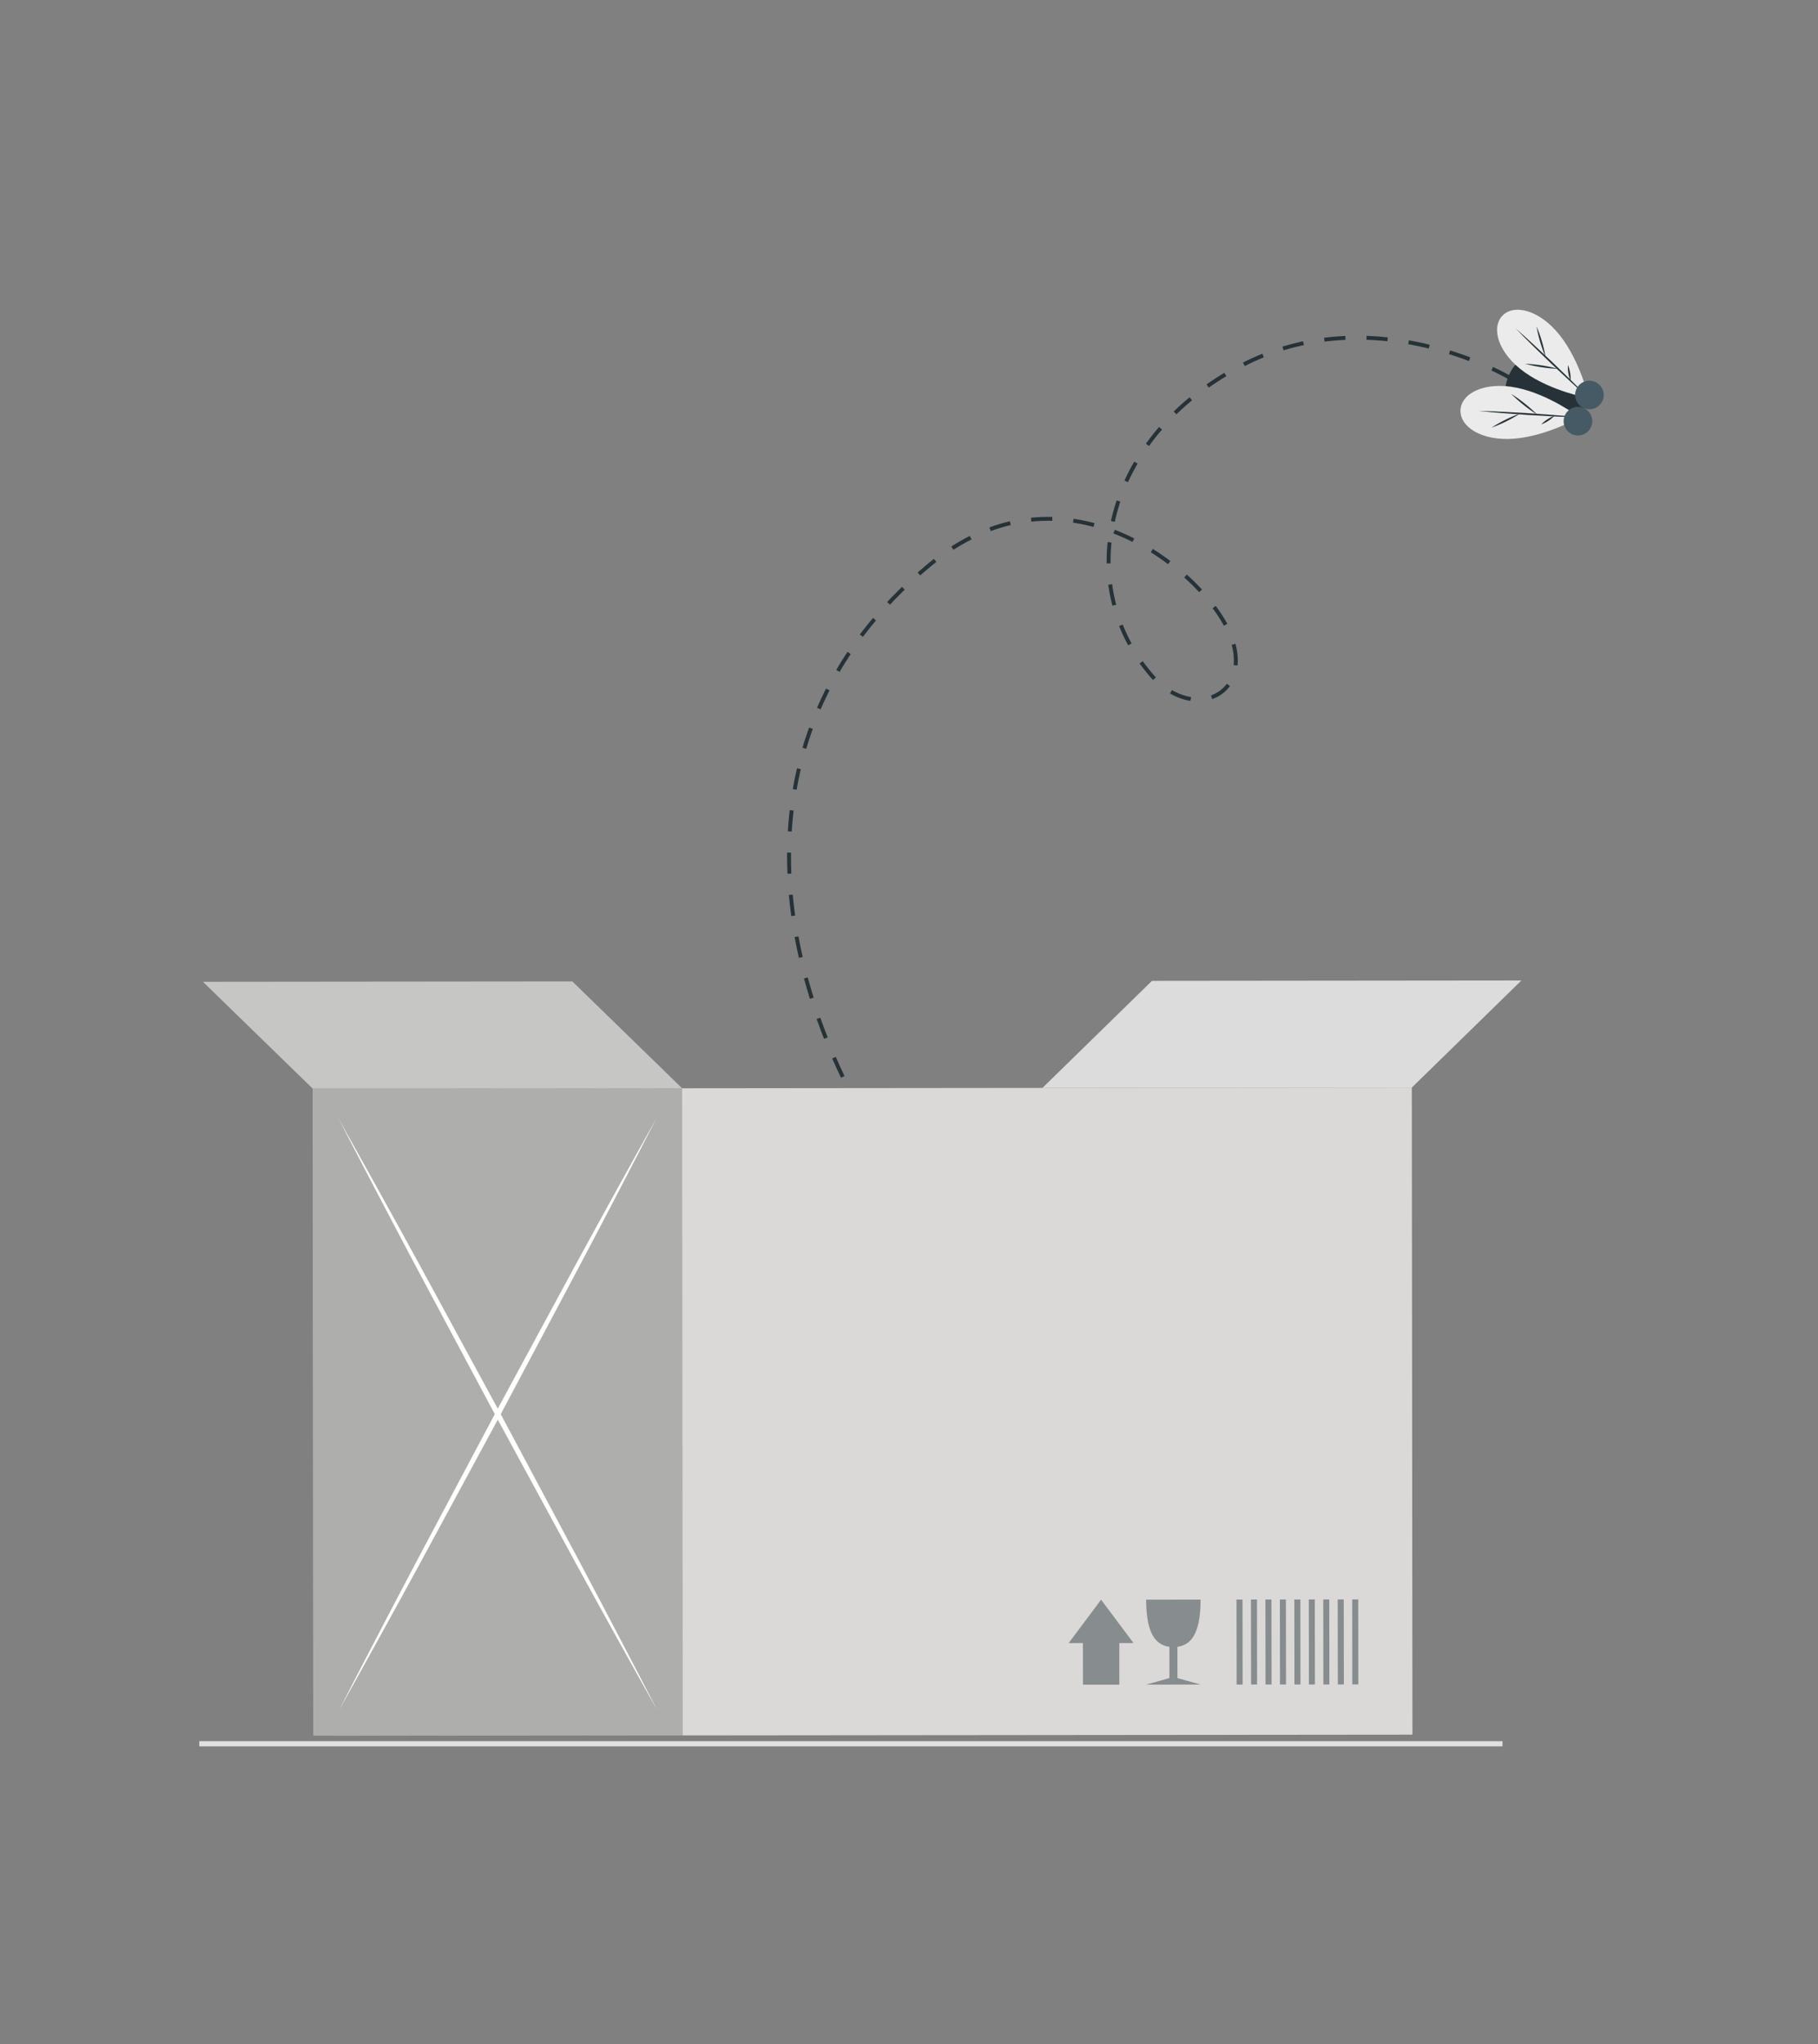 <svg xmlns="http://www.w3.org/2000/svg" xmlns:xlink="http://www.w3.org/1999/xlink" width="348.75" height="392.041" viewBox="0 0 348.75 392.041">
  <rect x="0" y="0" width="348.75" height="392.041" fill="#808080" stroke="none"/>
  <defs>
    <clipPath id="clip-path">
      <rect id="Rectangle_9974" data-name="Rectangle 9974" width="104.08" height="139.395" fill="none"/>
    </clipPath>
  </defs>
  <g id="Group_14619" data-name="Group 14619" transform="translate(-382.27 -266.084)">
    <g id="Group_14615" data-name="Group 14615" transform="matrix(1, 0.017, -0.017, 1, -251.767, -13.868)">
      <path id="Path_2041" data-name="Path 2041" d="M0,0Q1.59.963,3.17,1.992" transform="translate(823.925 502.071) rotate(-164)" fill="none" stroke="#263238" stroke-width="0.75"/>
      <path id="Path_2042" data-name="Path 2042" d="M57.675,0C91.542,25.052,117.914,70.6,88.4,115.117c-17.383,26.217-46.856,15.423-57.018,6.025-11.222-10.38-.895-21.006,10.316-13.9,19.434,12.315,22.165,40.812.633,61.88C28.295,182.849,10.044,183.709,0,182.9" transform="translate(872.067 509.302) rotate(-164)" fill="none" stroke="#263238" stroke-width="0.75" stroke-dasharray="4.055 4.055"/>
      <path id="Path_2043" data-name="Path 2043" d="M3.679.665C1.352.335,0,0,0,0" transform="translate(929.338 336.574) rotate(-164)" fill="none" stroke="#263238" stroke-width="0.75"/>
      <path id="Path_2044" data-name="Path 2044" d="M.037,5.629C-.845,13.178,14.451,17.312,15.6,7.449S.918-1.92.037,5.629" transform="translate(942.137 347.593) rotate(-164)" fill="#263238"/>
      <path id="Path_2045" data-name="Path 2045" d="M20.461,10.461C19.037,13.3,14.008,13.683,8.8,10.066S0,.186,0,.186,7.178-.682,13.19,1.332s8.7,6.279,7.272,9.129" transform="translate(944.546 340.425) rotate(-164)" fill="#ebebeb"/>
      <path id="Path_2046" data-name="Path 2046" d="M0,0C2.954,1.326,5.851,2.769,8.753,4.2c2.883,1.47,5.77,2.93,8.6,4.51C14.4,7.388,11.5,5.944,8.6,4.51,5.716,3.04,2.829,1.578,0,0" transform="translate(944.596 340.247) rotate(-164)" fill="#263238"/>
      <path id="Path_2047" data-name="Path 2047" d="M3.357,5.092A25.665,25.665,0,0,1,1.535,2.64,25.316,25.316,0,0,1,0,0,25.427,25.427,0,0,1,1.822,2.453a25.652,25.652,0,0,1,1.535,2.64" transform="translate(936.174 332.494) rotate(-164)" fill="#263238"/>
      <path id="Path_2048" data-name="Path 2048" d="M0,.914A28.334,28.334,0,0,1,3.142.286,28.318,28.318,0,0,1,6.334,0,27.865,27.865,0,0,1,3.19.627,28.726,28.726,0,0,1,0,.914" transform="translate(938.362 335.61) rotate(-164)" fill="#263238"/>
      <path id="Path_2049" data-name="Path 2049" d="M1.359,2.718A6.485,6.485,0,0,1,.526,1.436,6.484,6.484,0,0,1,0,0,6.4,6.4,0,0,1,.833,1.282a6.484,6.484,0,0,1,.526,1.436" transform="translate(941.048 336.974) rotate(-164)" fill="#263238"/>
      <path id="Path_2050" data-name="Path 2050" d="M22.279,3.425C21.547.335,16.743-1.2,10.844,1.12S0,8.7,0,8.7s6.785,2.5,13.1,1.927,9.917-4.1,9.181-7.206" transform="translate(940.507 352.331) rotate(-164)" fill="#ebebeb"/>
      <path id="Path_2051" data-name="Path 2051" d="M0,4.478C3.181,3.87,6.332,3.132,9.486,2.406,12.63,1.64,15.777.886,18.892,0c-3.181.608-6.332,1.346-9.486,2.073C6.263,2.838,3.115,3.595,0,4.478" transform="translate(941.672 348.267) rotate(-164)" fill="#263238"/>
      <path id="Path_2052" data-name="Path 2052" d="M4.441,0A25.869,25.869,0,0,0,2.1,1.966,25.573,25.573,0,0,0,0,4.181,25.274,25.274,0,0,0,2.338,2.215,25.857,25.857,0,0,0,4.441,0" transform="translate(930.318 347.442) rotate(-164)" fill="#263238"/>
      <path id="Path_2053" data-name="Path 2053" d="M0,0A28.332,28.332,0,0,0,2.913,1.333,27.945,27.945,0,0,0,5.952,2.35,27.949,27.949,0,0,0,3.039,1.015,28.339,28.339,0,0,0,0,0" transform="translate(934.779 343.585) rotate(-164)" fill="#263238"/>
      <path id="Path_2054" data-name="Path 2054" d="M1.949,0A6.742,6.742,0,0,0,0,2.333,6.58,6.58,0,0,0,1.106,1.277,6.762,6.762,0,0,0,1.949,0" transform="translate(937.439 345.98) rotate(-164)" fill="#263238"/>
      <path id="Path_2055" data-name="Path 2055" d="M3.061.019A2.742,2.742,0,1,1,.018,2.425,2.743,2.743,0,0,1,3.061.019" transform="translate(946.591 343.034) rotate(-164)" fill="#455a64"/>
      <path id="Path_2056" data-name="Path 2056" d="M3.061.019A2.742,2.742,0,1,1,.019,2.425,2.743,2.743,0,0,1,3.061.019" transform="translate(944.478 348.093) rotate(-164)" fill="#455a64"/>
      <rect id="Rectangle_9969" data-name="Rectangle 9969" width="264.028" height="329.232" transform="translate(898.121 656.418) rotate(-164)" fill="none"/>
      <rect id="Rectangle_9970" data-name="Rectangle 9970" width="210.813" height="124.083" transform="translate(915.138 597.067) rotate(178.97)" fill="#dad9d8"/>
      <g id="Group_14614" data-name="Group 14614" transform="translate(769.485 619.533) rotate(-164)" opacity="0.2">
        <g id="Group_14613" data-name="Group 14613">
          <g id="Group_14612" data-name="Group 14612" clip-path="url(#clip-path)">
            <rect id="Rectangle_9973" data-name="Rectangle 9973" width="70.845" height="124.087" transform="translate(0 20.748) rotate(-17.029)"/>
          </g>
        </g>
      </g>
      <path id="Path_2057" data-name="Path 2057" d="M25.133,0q-3.409,15.743-6.654,31.53l-6.4,31.6L5.909,94.786Q2.865,110.628,0,126.517q3.409-15.741,6.656-31.528l6.4-31.6L19.22,31.728Q22.264,15.889,25.133,0" transform="translate(733.323 602.872) rotate(-164)" fill="#fff"/>
      <path id="Path_2058" data-name="Path 2058" d="M91.678,90.737Q80.4,79.186,69.012,67.761L46.167,44.989l-22.994-22.6Q11.647,11.127,0,0,11.278,11.553,22.667,22.976L45.51,45.747l23,22.6Q80.033,79.61,91.678,90.737" transform="translate(770.238 594.847) rotate(-164)" fill="#fff"/>
      <rect id="Rectangle_9975" data-name="Rectangle 9975" width="1.156" height="16.299" transform="translate(882.411 588.01) rotate(178.945)" fill="#263238" opacity="0.46"/>
      <rect id="Rectangle_9976" data-name="Rectangle 9976" width="1.156" height="16.299" transform="translate(885.184 587.96) rotate(178.945)" fill="#263238" opacity="0.46"/>
      <rect id="Rectangle_9977" data-name="Rectangle 9977" width="1.155" height="16.299" transform="translate(887.956 587.91) rotate(178.945)" fill="#263238" opacity="0.46"/>
      <rect id="Rectangle_9978" data-name="Rectangle 9978" width="1.155" height="16.299" transform="translate(890.729 587.861) rotate(178.945)" fill="#263238" opacity="0.46"/>
      <rect id="Rectangle_9979" data-name="Rectangle 9979" width="1.156" height="16.299" transform="translate(893.503 587.811) rotate(178.945)" fill="#263238" opacity="0.46"/>
      <rect id="Rectangle_9980" data-name="Rectangle 9980" width="1.155" height="16.299" transform="translate(896.275 587.761) rotate(178.945)" fill="#263238" opacity="0.46"/>
      <rect id="Rectangle_9981" data-name="Rectangle 9981" width="1.155" height="16.299" transform="translate(899.048 587.712) rotate(178.945)" fill="#263238" opacity="0.46"/>
      <rect id="Rectangle_9982" data-name="Rectangle 9982" width="1.156" height="16.299" transform="translate(901.821 587.661) rotate(178.945)" fill="#263238" opacity="0.46"/>
      <rect id="Rectangle_9983" data-name="Rectangle 9983" width="1.155" height="16.299" transform="matrix(-1, 0.018, -0.018, -1, 904.594, 587.611)" fill="#263238" opacity="0.46"/>
      <path id="Path_2059" data-name="Path 2059" d="M4.615,2.938,0,3.057,9.981,0,6.094,2.5,7.848,8.226c3.166-.534,5.295,2.1,6.9,7.35L4.77,18.634c-1.6-5.237-1.318-8.623,1.6-9.955Z" transform="translate(873.516 591.089) rotate(-164)" fill="#263238" opacity="0.46"/>
      <path id="Path_2060" data-name="Path 2060" d="M0,10.469l2.6-.8L.268,2.043,6.94,0,9.277,7.627l2.617-.8L8.374,16.6Z" transform="translate(858.461 590.469) rotate(-164)" fill="#263238" opacity="0.46"/>
      <path id="Path_2062" data-name="Path 2062" d="M93.867,13.45,26.119,34.2,0,20.752,67.748,0Z" transform="translate(767.254 495.468) rotate(-164)" fill="#c6c6c5"/>
      <path id="Path_2064" data-name="Path 2064" d="M0,46.523,67.748,25.771,81.853,0,14.105,20.752Z" transform="translate(920.75 496.84) rotate(-164)" fill="#dcdcdc"/>
      <rect id="Rectangle_9987" data-name="Rectangle 9987" width="264.028" height="329.232" transform="translate(898.121 656.418) rotate(-164)" fill="none"/>
      <rect id="Rectangle_9988" data-name="Rectangle 9988" width="264.028" height="329.232" transform="translate(898.121 656.418) rotate(-164)" fill="none"/>
    </g>
    <line id="Line_269" data-name="Line 269" x2="250" transform="translate(420.5 600.5)" fill="none" stroke="#e0e0e0" stroke-width="1"/>
  </g>
</svg>
